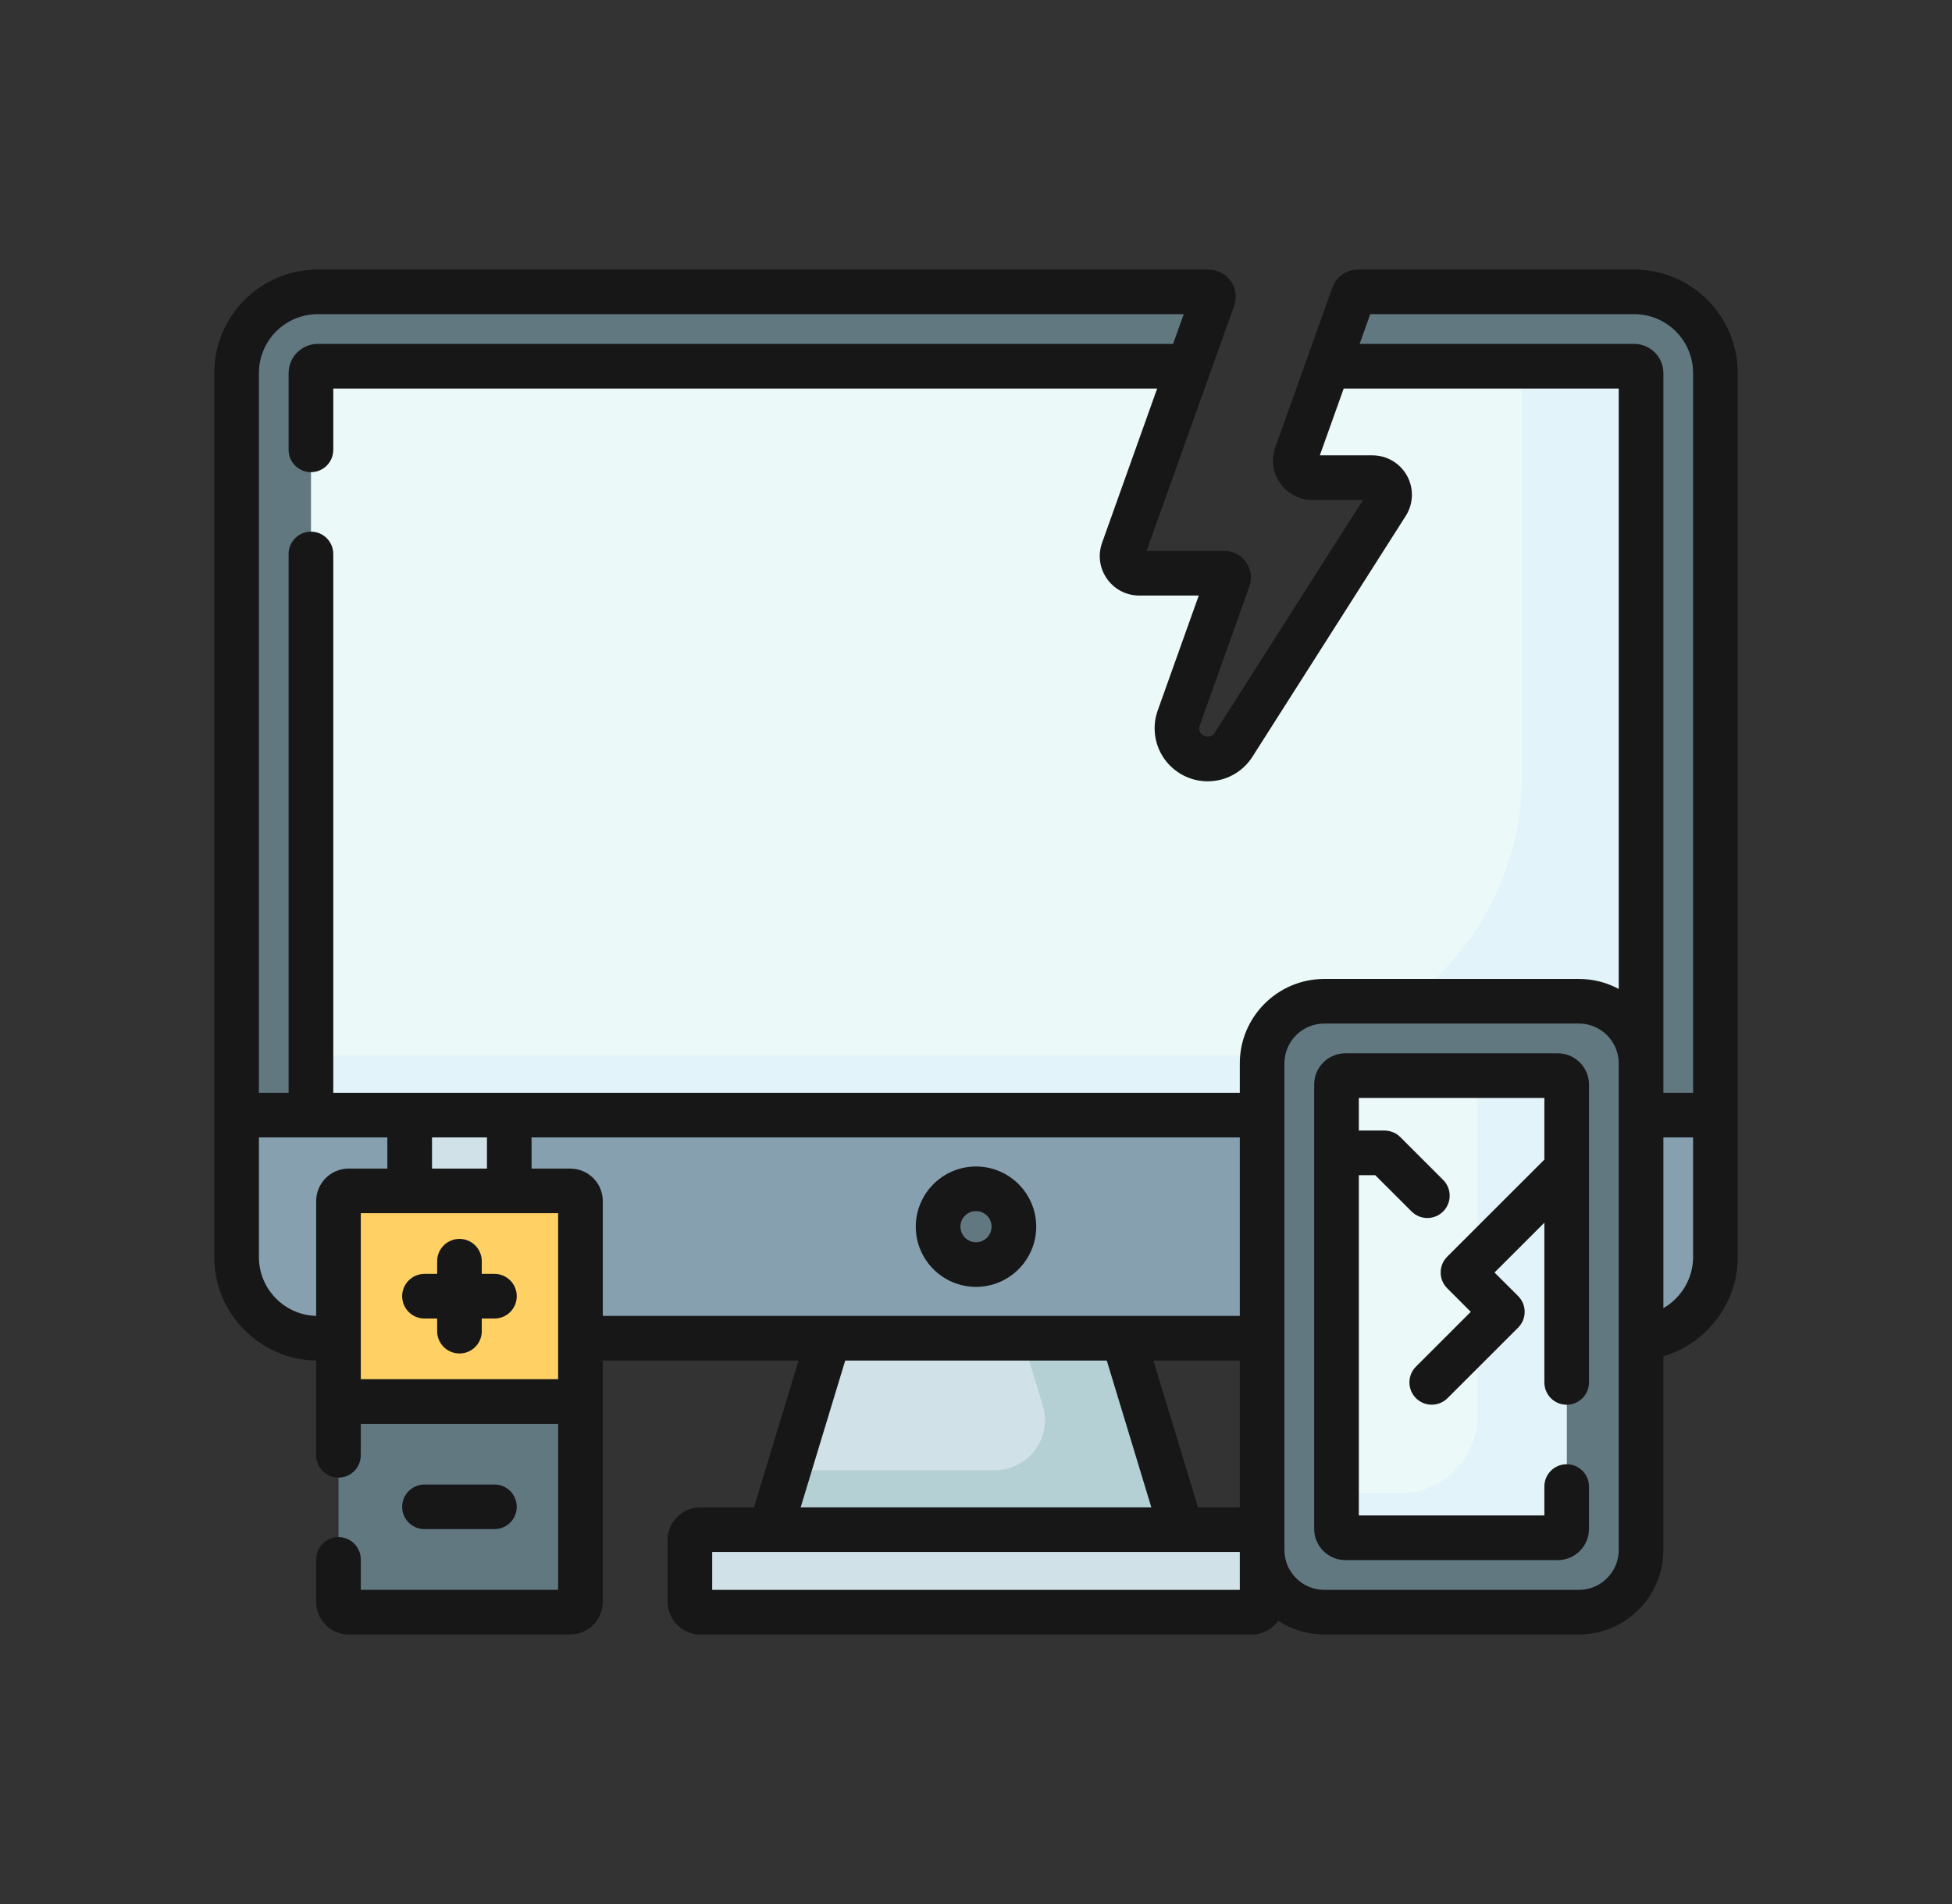<svg width="41" height="40" viewBox="0 0 41 40" fill="none" xmlns="http://www.w3.org/2000/svg">
<rect x="0" y="0" width="41" height="40" fill="#333333" stroke="none"/>
<g clip-path="url(#clip0_198_267)">
<path d="M26.51 28.114V23.427H4.969V26.408C4.969 27.35 5.732 28.114 6.674 28.114H7.11V25.232C7.11 25.114 7.205 25.018 7.323 25.018H11.978C12.096 25.018 12.192 25.114 12.192 25.232V28.114H26.51Z" fill="#86A0AF"/>
<path d="M34.469 23.427V28.108C35.344 28.035 36.031 27.302 36.031 26.408V23.427H34.469Z" fill="#86A0AF"/>
<path d="M16.185 32.136L17.405 28.114H23.595L24.815 32.136H16.185Z" fill="#D0E2E7"/>
<path d="M23.595 28.114H21.474L21.903 29.528C22.108 30.204 21.603 30.886 20.896 30.886H16.564L16.185 32.136H24.815L23.595 28.114Z" fill="#B4D0D5"/>
<path d="M20.5 26.566C20.94 26.566 21.296 26.21 21.296 25.77C21.296 25.331 20.94 24.974 20.5 24.974C20.061 24.974 19.704 25.331 19.704 25.77C19.704 26.21 20.061 26.566 20.5 26.566Z" fill="#617881"/>
<path d="M26.292 32.136H14.708C14.588 32.136 14.491 32.233 14.491 32.353V33.65C14.491 33.771 14.588 33.868 14.708 33.868H26.292C26.412 33.868 26.51 33.771 26.51 33.65V32.353C26.51 32.233 26.412 32.136 26.292 32.136Z" fill="#D0E2E7"/>
<path d="M10.483 23.427H8.819C8.701 23.427 8.605 23.522 8.605 23.64V25.018H10.696V23.64C10.696 23.522 10.601 23.427 10.483 23.427Z" fill="#D0E2E7"/>
<path d="M12.192 25.232C12.192 25.114 12.096 25.018 11.978 25.018H7.323C7.205 25.018 7.11 25.114 7.11 25.232V29.443H12.192V25.232Z" fill="#FFD064"/>
<path d="M7.11 29.443V33.654C7.11 33.772 7.205 33.868 7.323 33.868H11.978C12.096 33.868 12.192 33.772 12.192 33.654V29.443H7.11Z" fill="#617881"/>
<path d="M25.385 6.132H6.674C5.732 6.132 4.969 6.895 4.969 7.837V23.426H6.531V7.837C6.531 7.758 6.595 7.694 6.674 7.694H24.971L25.48 6.267C25.504 6.201 25.455 6.132 25.385 6.132Z" fill="#617881"/>
<path d="M34.325 6.132H28.522C28.479 6.132 28.441 6.158 28.427 6.199L27.893 7.694H34.325C34.405 7.694 34.469 7.758 34.469 7.837V23.426H36.031V7.837C36.031 6.895 35.267 6.132 34.325 6.132Z" fill="#617881"/>
<path d="M33.163 33.868H27.815C27.094 33.868 26.509 33.284 26.509 32.563V22.34C26.509 21.619 27.094 21.034 27.815 21.034H33.163C33.884 21.034 34.469 21.619 34.469 22.34V32.563C34.469 33.284 33.884 33.868 33.163 33.868Z" fill="#617881"/>
<path d="M28.072 32.12V22.783C28.072 22.68 28.155 22.597 28.258 22.597H32.72C32.823 22.597 32.906 22.68 32.906 22.783V32.12C32.906 32.222 32.823 32.306 32.72 32.306H28.258C28.155 32.306 28.072 32.222 28.072 32.12Z" fill="#ECF9F9"/>
<path d="M32.72 22.597H31.031V29.746C31.031 30.642 30.305 31.368 29.409 31.368H28.072V32.12C28.072 32.222 28.155 32.306 28.258 32.306H32.72C32.823 32.306 32.906 32.222 32.906 32.12V22.783C32.906 22.68 32.823 22.597 32.72 22.597Z" fill="#E2F4F9"/>
<path d="M34.326 7.694H27.893L27.228 9.555C27.145 9.789 27.318 10.035 27.567 10.035H28.828C29.111 10.035 29.283 10.348 29.131 10.587L25.91 15.646C25.792 15.832 25.586 15.945 25.366 15.945C24.919 15.945 24.608 15.503 24.758 15.082L25.8 12.163C25.822 12.104 25.778 12.042 25.715 12.042H23.928C23.679 12.042 23.506 11.796 23.589 11.562L24.971 7.694H6.674C6.596 7.694 6.531 7.758 6.531 7.837V23.426H26.51V22.34C26.51 21.619 27.094 21.034 27.815 21.034H33.164C33.884 21.034 34.469 21.619 34.469 22.34V7.837C34.469 7.758 34.405 7.694 34.326 7.694Z" fill="#ECF9F9"/>
<path d="M26.095 22.176H6.531V23.426H26.51V22.34C26.51 22.279 26.514 22.219 26.522 22.161C26.381 22.171 26.239 22.176 26.095 22.176Z" fill="#E2F4F9"/>
<path d="M34.325 7.694H31.969V16.303C31.969 18.244 31.027 19.965 29.576 21.034H33.164C33.884 21.034 34.469 21.619 34.469 22.34V7.837C34.469 7.758 34.404 7.694 34.325 7.694Z" fill="#E2F4F9"/>
<path d="M20.5 27.035C21.197 27.035 21.765 26.468 21.765 25.77C21.765 25.073 21.197 24.506 20.5 24.506C19.803 24.506 19.235 25.073 19.235 25.77C19.235 26.468 19.803 27.035 20.5 27.035ZM20.5 25.443C20.68 25.443 20.827 25.59 20.827 25.77C20.827 25.951 20.68 26.097 20.5 26.097C20.32 26.097 20.173 25.951 20.173 25.77C20.173 25.59 20.32 25.443 20.5 25.443Z" fill="#171717"/>
<path d="M34.326 5.663H28.522C28.282 5.663 28.066 5.815 27.985 6.041C27.323 7.895 27.612 7.085 26.787 9.397C26.594 9.935 26.994 10.503 27.567 10.503H28.629L25.515 15.394C25.404 15.563 25.127 15.444 25.2 15.24L26.242 12.321C26.372 11.957 26.101 11.573 25.715 11.573H24.083C25.636 7.226 25.162 8.551 25.922 6.425C26.054 6.054 25.779 5.663 25.385 5.663H6.674C5.475 5.663 4.5 6.638 4.5 7.837V26.408C4.5 27.596 5.457 28.564 6.641 28.582V30.573C6.641 30.832 6.851 31.042 7.11 31.042C7.368 31.042 7.578 30.832 7.578 30.573V29.912H11.723V33.399H7.578V32.761C7.578 32.502 7.368 32.292 7.11 32.292C6.851 32.292 6.641 32.502 6.641 32.761V33.654C6.641 34.031 6.947 34.337 7.323 34.337H11.978C12.355 34.337 12.661 34.031 12.661 33.654V28.583H16.773L15.837 31.667H14.708C14.33 31.667 14.022 31.975 14.022 32.353V33.65C14.022 34.029 14.33 34.337 14.708 34.337H26.292C26.521 34.337 26.724 34.224 26.849 34.05C27.127 34.232 27.459 34.337 27.815 34.337H33.163C34.142 34.337 34.937 33.541 34.937 32.563V28.494C35.841 28.227 36.5 27.382 36.5 26.408V7.837C36.5 6.638 35.525 5.663 34.326 5.663ZM28.781 6.6H34.326C35.008 6.6 35.562 7.155 35.562 7.837V22.958H34.938V7.837C34.938 7.5 34.663 7.225 34.326 7.225H28.558L28.781 6.6ZM5.438 7.837C5.438 7.155 5.992 6.6 6.674 6.6H24.863L24.64 7.225H6.674C6.337 7.225 6.062 7.5 6.062 7.837V9.451C6.062 9.71 6.272 9.919 6.531 9.919C6.79 9.919 7 9.71 7 9.451V8.163H24.305L23.148 11.404C22.956 11.943 23.356 12.511 23.928 12.511H25.179L24.317 14.925C24.195 15.265 24.247 15.646 24.455 15.941C24.664 16.237 25.004 16.414 25.366 16.414C25.749 16.414 26.1 16.221 26.306 15.898L29.526 10.839C29.689 10.584 29.699 10.261 29.554 9.996C29.408 9.731 29.13 9.566 28.828 9.566H27.722L28.223 8.163H34V20.776C33.751 20.642 33.466 20.566 33.164 20.566H27.815C26.837 20.566 26.041 21.361 26.041 22.34V22.958H7V11.638C7 11.379 6.79 11.169 6.531 11.169C6.272 11.169 6.062 11.379 6.062 11.638V22.958H5.438V7.837ZM25.163 31.667L24.227 28.583H26.041V31.667H25.163ZM9.074 23.895H10.228V24.55H9.074V23.895ZM5.438 26.408V23.895H8.136V24.55H7.323C6.947 24.55 6.641 24.856 6.641 25.232V27.645C5.974 27.627 5.438 27.079 5.438 26.408ZM7.578 28.974V25.487H11.723V28.974H7.578ZM11.978 24.55H11.165V23.895H26.041V27.645C24.518 27.645 14.819 27.645 12.661 27.645V25.232C12.661 24.856 12.355 24.55 11.978 24.55ZM17.753 28.583H23.247L24.183 31.667H16.817L17.753 28.583ZM26.041 33.4H14.959V32.604C15.358 32.604 26.052 32.604 26.041 32.604V33.4ZM33.164 33.4H27.815C27.354 33.4 26.978 33.024 26.978 32.563V22.34C26.978 21.878 27.354 21.503 27.815 21.503H33.164C33.625 21.503 34 21.878 34 22.34V32.563C34 33.024 33.625 33.4 33.164 33.4ZM35.562 26.408C35.562 26.862 35.311 27.267 34.938 27.482V23.895H35.562V26.408Z" fill="#171717"/>
<path d="M10.386 26.762H10.119V26.496C10.119 26.237 9.91 26.027 9.651 26.027C9.392 26.027 9.182 26.237 9.182 26.496V26.762H8.916C8.657 26.762 8.447 26.972 8.447 27.231C8.447 27.49 8.657 27.7 8.916 27.7H9.182V27.966C9.182 28.225 9.392 28.434 9.651 28.434C9.91 28.434 10.119 28.225 10.119 27.966V27.7H10.386C10.645 27.7 10.854 27.49 10.854 27.231C10.854 26.972 10.645 26.762 10.386 26.762Z" fill="#171717"/>
<path d="M10.386 32.124C10.645 32.124 10.854 31.915 10.854 31.656C10.854 31.397 10.645 31.187 10.386 31.187H8.916C8.657 31.187 8.447 31.397 8.447 31.656C8.447 31.915 8.657 32.124 8.916 32.124H10.386Z" fill="#171717"/>
<path d="M33.375 22.783C33.375 22.422 33.081 22.128 32.72 22.128H28.258C27.897 22.128 27.603 22.422 27.603 22.783V32.12C27.603 32.481 27.897 32.775 28.258 32.775H32.72C33.081 32.775 33.375 32.481 33.375 32.12V31.229C33.375 30.97 33.165 30.761 32.906 30.761C32.647 30.761 32.438 30.97 32.438 31.229V31.837H28.541V24.689H28.886L29.649 25.451C29.832 25.634 30.128 25.634 30.312 25.451C30.495 25.268 30.495 24.971 30.312 24.788L29.412 23.888C29.324 23.8 29.204 23.751 29.08 23.751H28.541V23.066H32.438V24.361L30.397 26.401C30.214 26.584 30.214 26.881 30.397 27.064L30.892 27.559L29.741 28.71C29.558 28.893 29.558 29.19 29.741 29.373C29.924 29.556 30.221 29.556 30.404 29.373L31.887 27.891C32.07 27.708 32.07 27.411 31.887 27.228L31.391 26.733L32.438 25.687V29.042C32.438 29.301 32.647 29.511 32.906 29.511C33.165 29.511 33.375 29.301 33.375 29.042V22.783Z" fill="#171717"/>
</g>
<defs>
<clipPath id="clip0_198_267">
<rect width="32" height="32" fill="white" transform="translate(4.5 4)"/>
</clipPath>
</defs>
</svg>
